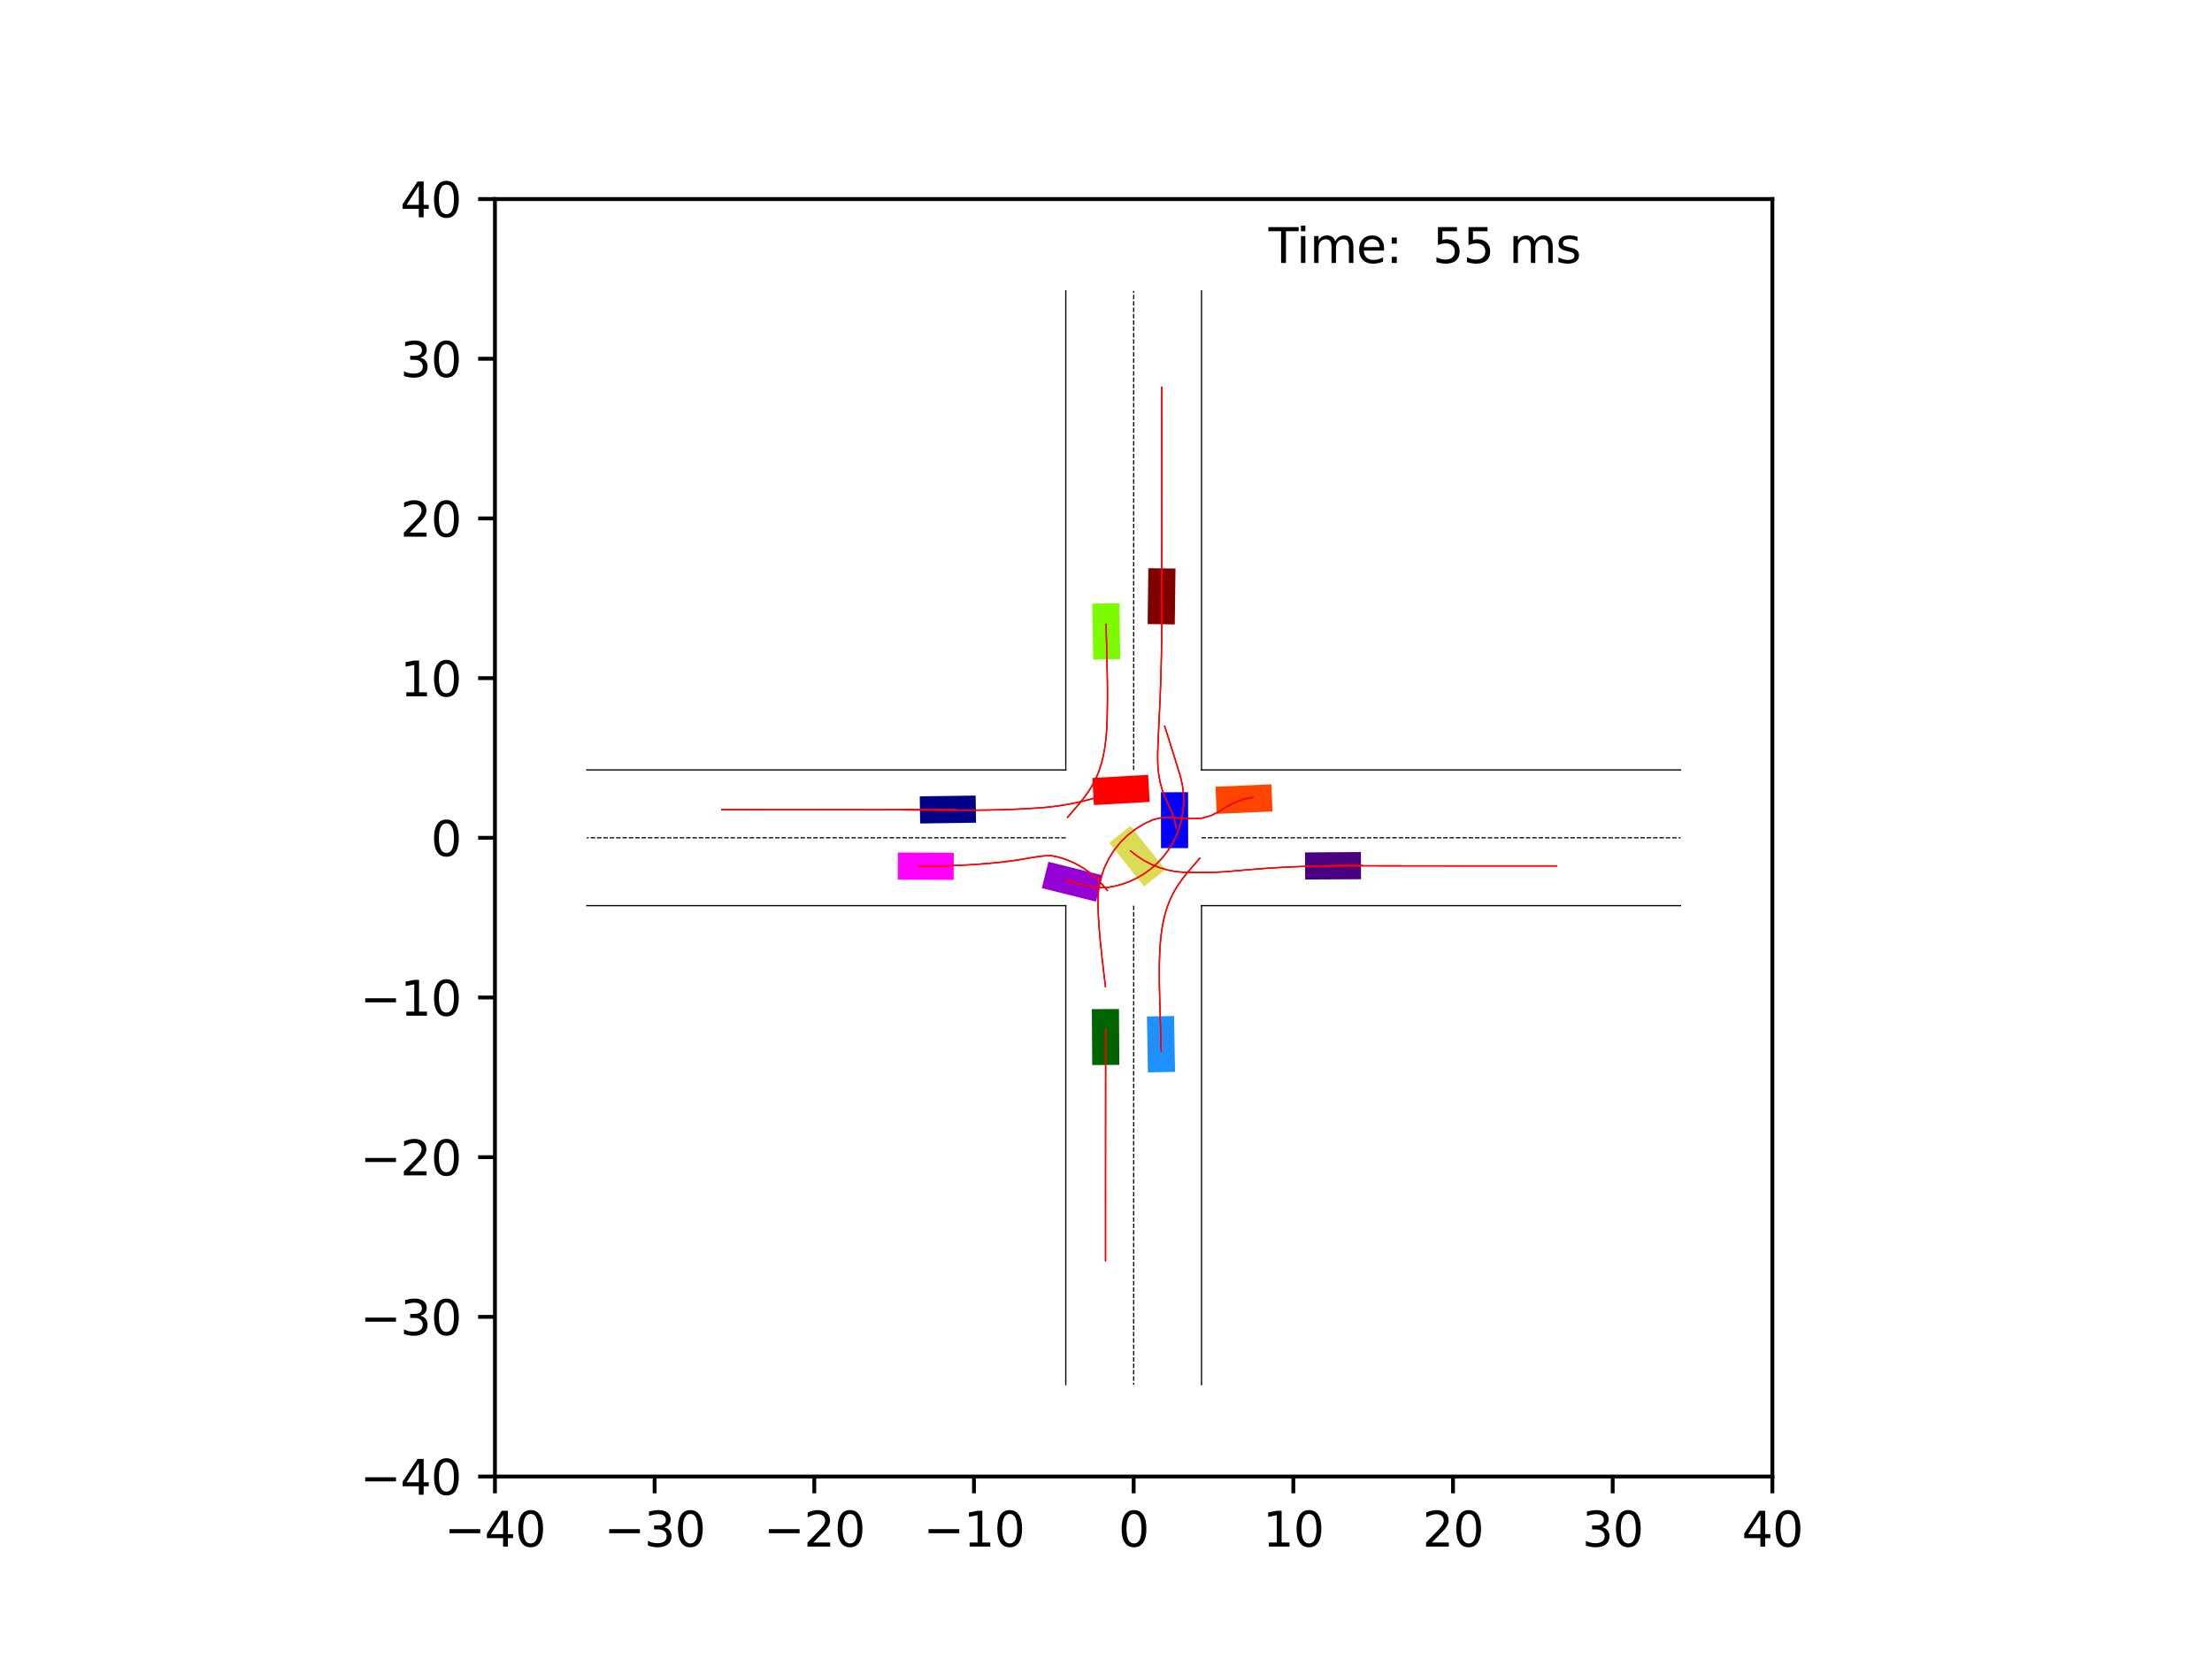 <?xml version="1.0" encoding="utf-8" standalone="no"?>
<!DOCTYPE svg PUBLIC "-//W3C//DTD SVG 1.1//EN"
  "http://www.w3.org/Graphics/SVG/1.1/DTD/svg11.dtd">
<svg xmlns:xlink="http://www.w3.org/1999/xlink" width="460.8pt" height="345.6pt" viewBox="0 0 460.8 345.6" xmlns="http://www.w3.org/2000/svg" version="1.1">
 <defs>
  <style type="text/css">*{stroke-linejoin: round; stroke-linecap: butt}</style>
 </defs>
 <g id="figure_1">
  <g id="patch_1">
   <path d="M 0 345.6 
L 460.8 345.6 
L 460.8 0 
L 0 0 
z
" style="fill: #ffffff"/>
  </g>
  <g id="axes_1">
   <g id="patch_2">
    <path d="M 103.104 307.584 
L 369.216 307.584 
L 369.216 41.472 
L 103.104 41.472 
z
" style="fill: #ffffff"/>
   </g>
   <g id="patch_3">
    <path d="M 203.244 165.732 
L 191.602 165.893 
L 191.681 171.547 
L 203.322 171.386 
z
" clip-path="url(#p424eff6be5)" style="fill: #00008b"/>
   </g>
   <g id="patch_4">
    <path d="M 244.727 130.077 
L 244.876 118.436 
L 239.221 118.364 
L 239.073 130.005 
z
" clip-path="url(#p424eff6be5)" style="fill: #800000"/>
   </g>
   <g id="patch_5">
    <path d="M 227.451 210.226 
L 227.524 221.868 
L 233.179 221.832 
L 233.105 210.19 
z
" clip-path="url(#p424eff6be5)" style="fill: #006400"/>
   </g>
   <g id="patch_6">
    <path d="M 271.89 183.228 
L 283.532 183.158 
L 283.498 177.503 
L 271.856 177.573 
z
" clip-path="url(#p424eff6be5)" style="fill: #4b0082"/>
   </g>
   <g id="patch_7">
    <path d="M 247.513 176.673 
L 247.5 165.031 
L 241.845 165.037 
L 241.858 176.68 
z
" clip-path="url(#p424eff6be5)" style="fill: #0000ff"/>
   </g>
   <g id="patch_8">
    <path d="M 239.186 161.412 
L 227.561 162.057 
L 227.875 167.704 
L 239.499 167.058 
z
" clip-path="url(#p424eff6be5)" style="fill: #ff0000"/>
   </g>
   <g id="patch_9">
    <path d="M 231.073 175.57 
L 238.338 184.669 
L 242.757 181.14 
L 235.493 172.042 
z
" clip-path="url(#p424eff6be5)" style="fill: #dbdc56"/>
   </g>
   <g id="patch_10">
    <path d="M 217.032 185.015 
L 228.328 187.832 
L 229.696 182.345 
L 218.4 179.528 
z
" clip-path="url(#p424eff6be5)" style="fill: #9400d3"/>
   </g>
   <g id="patch_11">
    <path d="M 244.784 223.293 
L 244.582 211.653 
L 238.928 211.751 
L 239.13 223.392 
z
" clip-path="url(#p424eff6be5)" style="fill: #1e90ff"/>
   </g>
   <g id="patch_12">
    <path d="M 264.85 163.394 
L 253.218 163.894 
L 253.461 169.544 
L 265.093 169.044 
z
" clip-path="url(#p424eff6be5)" style="fill: #ff4500"/>
   </g>
   <g id="patch_13">
    <path d="M 227.536 125.75 
L 227.725 137.391 
L 233.379 137.299 
L 233.19 125.658 
z
" clip-path="url(#p424eff6be5)" style="fill: #7cfc00"/>
   </g>
   <g id="patch_14">
    <path d="M 187.025 183.248 
L 198.667 183.299 
L 198.692 177.645 
L 187.05 177.593 
z
" clip-path="url(#p424eff6be5)" style="fill: #ff00ff"/>
   </g>
   <g id="matplotlib.axis_1">
    <g id="xtick_1">
     <g id="line2d_1">
      <defs>
       <path id="mf46355a136" d="M 0 0 
L 0 3.5 
" style="stroke: #000000; stroke-width: 0.8"/>
      </defs>
      <g>
       <use xlink:href="#mf46355a136" x="103.104" y="307.584" style="stroke: #000000; stroke-width: 0.8"/>
      </g>
     </g>
     <g id="text_1">
      <!-- −40 -->
      <g transform="translate(92.552 322.182) scale(0.1 -0.1)">
       <defs>
        <path id="DejaVuSans-2212" d="M 678 2272 
L 4684 2272 
L 4684 1741 
L 678 1741 
L 678 2272 
z
" transform="scale(0.016)"/>
        <path id="DejaVuSans-34" d="M 2419 4116 
L 825 1625 
L 2419 1625 
L 2419 4116 
z
M 2253 4666 
L 3047 4666 
L 3047 1625 
L 3713 1625 
L 3713 1100 
L 3047 1100 
L 3047 0 
L 2419 0 
L 2419 1100 
L 313 1100 
L 313 1709 
L 2253 4666 
z
" transform="scale(0.016)"/>
        <path id="DejaVuSans-30" d="M 2034 4250 
Q 1547 4250 1301 3770 
Q 1056 3291 1056 2328 
Q 1056 1369 1301 889 
Q 1547 409 2034 409 
Q 2525 409 2770 889 
Q 3016 1369 3016 2328 
Q 3016 3291 2770 3770 
Q 2525 4250 2034 4250 
z
M 2034 4750 
Q 2819 4750 3233 4129 
Q 3647 3509 3647 2328 
Q 3647 1150 3233 529 
Q 2819 -91 2034 -91 
Q 1250 -91 836 529 
Q 422 1150 422 2328 
Q 422 3509 836 4129 
Q 1250 4750 2034 4750 
z
" transform="scale(0.016)"/>
       </defs>
       <use xlink:href="#DejaVuSans-2212"/>
       <use xlink:href="#DejaVuSans-34" x="83.789"/>
       <use xlink:href="#DejaVuSans-30" x="147.412"/>
      </g>
     </g>
    </g>
    <g id="xtick_2">
     <g id="line2d_2">
      <g>
       <use xlink:href="#mf46355a136" x="136.368" y="307.584" style="stroke: #000000; stroke-width: 0.8"/>
      </g>
     </g>
     <g id="text_2">
      <!-- −30 -->
      <g transform="translate(125.816 322.182) scale(0.1 -0.1)">
       <defs>
        <path id="DejaVuSans-33" d="M 2597 2516 
Q 3050 2419 3304 2112 
Q 3559 1806 3559 1356 
Q 3559 666 3084 287 
Q 2609 -91 1734 -91 
Q 1441 -91 1130 -33 
Q 819 25 488 141 
L 488 750 
Q 750 597 1062 519 
Q 1375 441 1716 441 
Q 2309 441 2620 675 
Q 2931 909 2931 1356 
Q 2931 1769 2642 2001 
Q 2353 2234 1838 2234 
L 1294 2234 
L 1294 2753 
L 1863 2753 
Q 2328 2753 2575 2939 
Q 2822 3125 2822 3475 
Q 2822 3834 2567 4026 
Q 2313 4219 1838 4219 
Q 1578 4219 1281 4162 
Q 984 4106 628 3988 
L 628 4550 
Q 988 4650 1302 4700 
Q 1616 4750 1894 4750 
Q 2613 4750 3031 4423 
Q 3450 4097 3450 3541 
Q 3450 3153 3228 2886 
Q 3006 2619 2597 2516 
z
" transform="scale(0.016)"/>
       </defs>
       <use xlink:href="#DejaVuSans-2212"/>
       <use xlink:href="#DejaVuSans-33" x="83.789"/>
       <use xlink:href="#DejaVuSans-30" x="147.412"/>
      </g>
     </g>
    </g>
    <g id="xtick_3">
     <g id="line2d_3">
      <g>
       <use xlink:href="#mf46355a136" x="169.632" y="307.584" style="stroke: #000000; stroke-width: 0.8"/>
      </g>
     </g>
     <g id="text_3">
      <!-- −20 -->
      <g transform="translate(159.08 322.182) scale(0.1 -0.1)">
       <defs>
        <path id="DejaVuSans-32" d="M 1228 531 
L 3431 531 
L 3431 0 
L 469 0 
L 469 531 
Q 828 903 1448 1529 
Q 2069 2156 2228 2338 
Q 2531 2678 2651 2914 
Q 2772 3150 2772 3378 
Q 2772 3750 2511 3984 
Q 2250 4219 1831 4219 
Q 1534 4219 1204 4116 
Q 875 4013 500 3803 
L 500 4441 
Q 881 4594 1212 4672 
Q 1544 4750 1819 4750 
Q 2544 4750 2975 4387 
Q 3406 4025 3406 3419 
Q 3406 3131 3298 2873 
Q 3191 2616 2906 2266 
Q 2828 2175 2409 1742 
Q 1991 1309 1228 531 
z
" transform="scale(0.016)"/>
       </defs>
       <use xlink:href="#DejaVuSans-2212"/>
       <use xlink:href="#DejaVuSans-32" x="83.789"/>
       <use xlink:href="#DejaVuSans-30" x="147.412"/>
      </g>
     </g>
    </g>
    <g id="xtick_4">
     <g id="line2d_4">
      <g>
       <use xlink:href="#mf46355a136" x="202.896" y="307.584" style="stroke: #000000; stroke-width: 0.8"/>
      </g>
     </g>
     <g id="text_4">
      <!-- −10 -->
      <g transform="translate(192.344 322.182) scale(0.1 -0.1)">
       <defs>
        <path id="DejaVuSans-31" d="M 794 531 
L 1825 531 
L 1825 4091 
L 703 3866 
L 703 4441 
L 1819 4666 
L 2450 4666 
L 2450 531 
L 3481 531 
L 3481 0 
L 794 0 
L 794 531 
z
" transform="scale(0.016)"/>
       </defs>
       <use xlink:href="#DejaVuSans-2212"/>
       <use xlink:href="#DejaVuSans-31" x="83.789"/>
       <use xlink:href="#DejaVuSans-30" x="147.412"/>
      </g>
     </g>
    </g>
    <g id="xtick_5">
     <g id="line2d_5">
      <g>
       <use xlink:href="#mf46355a136" x="236.16" y="307.584" style="stroke: #000000; stroke-width: 0.8"/>
      </g>
     </g>
     <g id="text_5">
      <!-- 0 -->
      <g transform="translate(232.979 322.182) scale(0.1 -0.1)">
       <use xlink:href="#DejaVuSans-30"/>
      </g>
     </g>
    </g>
    <g id="xtick_6">
     <g id="line2d_6">
      <g>
       <use xlink:href="#mf46355a136" x="269.424" y="307.584" style="stroke: #000000; stroke-width: 0.8"/>
      </g>
     </g>
     <g id="text_6">
      <!-- 10 -->
      <g transform="translate(263.062 322.182) scale(0.1 -0.1)">
       <use xlink:href="#DejaVuSans-31"/>
       <use xlink:href="#DejaVuSans-30" x="63.623"/>
      </g>
     </g>
    </g>
    <g id="xtick_7">
     <g id="line2d_7">
      <g>
       <use xlink:href="#mf46355a136" x="302.688" y="307.584" style="stroke: #000000; stroke-width: 0.8"/>
      </g>
     </g>
     <g id="text_7">
      <!-- 20 -->
      <g transform="translate(296.325 322.182) scale(0.1 -0.1)">
       <use xlink:href="#DejaVuSans-32"/>
       <use xlink:href="#DejaVuSans-30" x="63.623"/>
      </g>
     </g>
    </g>
    <g id="xtick_8">
     <g id="line2d_8">
      <g>
       <use xlink:href="#mf46355a136" x="335.952" y="307.584" style="stroke: #000000; stroke-width: 0.8"/>
      </g>
     </g>
     <g id="text_8">
      <!-- 30 -->
      <g transform="translate(329.589 322.182) scale(0.1 -0.1)">
       <use xlink:href="#DejaVuSans-33"/>
       <use xlink:href="#DejaVuSans-30" x="63.623"/>
      </g>
     </g>
    </g>
    <g id="xtick_9">
     <g id="line2d_9">
      <g>
       <use xlink:href="#mf46355a136" x="369.216" y="307.584" style="stroke: #000000; stroke-width: 0.8"/>
      </g>
     </g>
     <g id="text_9">
      <!-- 40 -->
      <g transform="translate(362.853 322.182) scale(0.1 -0.1)">
       <use xlink:href="#DejaVuSans-34"/>
       <use xlink:href="#DejaVuSans-30" x="63.623"/>
      </g>
     </g>
    </g>
   </g>
   <g id="matplotlib.axis_2">
    <g id="ytick_1">
     <g id="line2d_10">
      <defs>
       <path id="m3c21d4a63e" d="M 0 0 
L -3.5 0 
" style="stroke: #000000; stroke-width: 0.8"/>
      </defs>
      <g>
       <use xlink:href="#m3c21d4a63e" x="103.104" y="307.584" style="stroke: #000000; stroke-width: 0.8"/>
      </g>
     </g>
     <g id="text_10">
      <!-- −40 -->
      <g transform="translate(74.999 311.383) scale(0.1 -0.1)">
       <use xlink:href="#DejaVuSans-2212"/>
       <use xlink:href="#DejaVuSans-34" x="83.789"/>
       <use xlink:href="#DejaVuSans-30" x="147.412"/>
      </g>
     </g>
    </g>
    <g id="ytick_2">
     <g id="line2d_11">
      <g>
       <use xlink:href="#m3c21d4a63e" x="103.104" y="274.32" style="stroke: #000000; stroke-width: 0.8"/>
      </g>
     </g>
     <g id="text_11">
      <!-- −30 -->
      <g transform="translate(74.999 278.119) scale(0.1 -0.1)">
       <use xlink:href="#DejaVuSans-2212"/>
       <use xlink:href="#DejaVuSans-33" x="83.789"/>
       <use xlink:href="#DejaVuSans-30" x="147.412"/>
      </g>
     </g>
    </g>
    <g id="ytick_3">
     <g id="line2d_12">
      <g>
       <use xlink:href="#m3c21d4a63e" x="103.104" y="241.056" style="stroke: #000000; stroke-width: 0.8"/>
      </g>
     </g>
     <g id="text_12">
      <!-- −20 -->
      <g transform="translate(74.999 244.855) scale(0.1 -0.1)">
       <use xlink:href="#DejaVuSans-2212"/>
       <use xlink:href="#DejaVuSans-32" x="83.789"/>
       <use xlink:href="#DejaVuSans-30" x="147.412"/>
      </g>
     </g>
    </g>
    <g id="ytick_4">
     <g id="line2d_13">
      <g>
       <use xlink:href="#m3c21d4a63e" x="103.104" y="207.792" style="stroke: #000000; stroke-width: 0.8"/>
      </g>
     </g>
     <g id="text_13">
      <!-- −10 -->
      <g transform="translate(74.999 211.591) scale(0.1 -0.1)">
       <use xlink:href="#DejaVuSans-2212"/>
       <use xlink:href="#DejaVuSans-31" x="83.789"/>
       <use xlink:href="#DejaVuSans-30" x="147.412"/>
      </g>
     </g>
    </g>
    <g id="ytick_5">
     <g id="line2d_14">
      <g>
       <use xlink:href="#m3c21d4a63e" x="103.104" y="174.528" style="stroke: #000000; stroke-width: 0.8"/>
      </g>
     </g>
     <g id="text_14">
      <!-- 0 -->
      <g transform="translate(89.742 178.327) scale(0.1 -0.1)">
       <use xlink:href="#DejaVuSans-30"/>
      </g>
     </g>
    </g>
    <g id="ytick_6">
     <g id="line2d_15">
      <g>
       <use xlink:href="#m3c21d4a63e" x="103.104" y="141.264" style="stroke: #000000; stroke-width: 0.8"/>
      </g>
     </g>
     <g id="text_15">
      <!-- 10 -->
      <g transform="translate(83.379 145.063) scale(0.1 -0.1)">
       <use xlink:href="#DejaVuSans-31"/>
       <use xlink:href="#DejaVuSans-30" x="63.623"/>
      </g>
     </g>
    </g>
    <g id="ytick_7">
     <g id="line2d_16">
      <g>
       <use xlink:href="#m3c21d4a63e" x="103.104" y="108" style="stroke: #000000; stroke-width: 0.8"/>
      </g>
     </g>
     <g id="text_16">
      <!-- 20 -->
      <g transform="translate(83.379 111.799) scale(0.1 -0.1)">
       <use xlink:href="#DejaVuSans-32"/>
       <use xlink:href="#DejaVuSans-30" x="63.623"/>
      </g>
     </g>
    </g>
    <g id="ytick_8">
     <g id="line2d_17">
      <g>
       <use xlink:href="#m3c21d4a63e" x="103.104" y="74.736" style="stroke: #000000; stroke-width: 0.8"/>
      </g>
     </g>
     <g id="text_17">
      <!-- 30 -->
      <g transform="translate(83.379 78.535) scale(0.1 -0.1)">
       <use xlink:href="#DejaVuSans-33"/>
       <use xlink:href="#DejaVuSans-30" x="63.623"/>
      </g>
     </g>
    </g>
    <g id="ytick_9">
     <g id="line2d_18">
      <g>
       <use xlink:href="#m3c21d4a63e" x="103.104" y="41.472" style="stroke: #000000; stroke-width: 0.8"/>
      </g>
     </g>
     <g id="text_18">
      <!-- 40 -->
      <g transform="translate(83.379 45.271) scale(0.1 -0.1)">
       <use xlink:href="#DejaVuSans-34"/>
       <use xlink:href="#DejaVuSans-30" x="63.623"/>
      </g>
     </g>
    </g>
   </g>
   <g id="line2d_19">
    <path d="M 250.297 288.457 
L 250.297 188.665 
" clip-path="url(#p424eff6be5)" style="fill: none; stroke: #000000; stroke-width: 0.25; stroke-linecap: square"/>
   </g>
   <g id="line2d_20">
    <path d="M 250.297 188.665 
L 350.089 188.665 
" clip-path="url(#p424eff6be5)" style="fill: none; stroke: #000000; stroke-width: 0.25; stroke-linecap: square"/>
   </g>
   <g id="line2d_21">
    <path d="M 350.089 160.391 
L 250.297 160.391 
" clip-path="url(#p424eff6be5)" style="fill: none; stroke: #000000; stroke-width: 0.25; stroke-linecap: square"/>
   </g>
   <g id="line2d_22">
    <path d="M 250.297 160.391 
L 250.297 60.599 
" clip-path="url(#p424eff6be5)" style="fill: none; stroke: #000000; stroke-width: 0.25; stroke-linecap: square"/>
   </g>
   <g id="line2d_23">
    <path d="M 222.023 60.599 
L 222.023 160.391 
" clip-path="url(#p424eff6be5)" style="fill: none; stroke: #000000; stroke-width: 0.25; stroke-linecap: square"/>
   </g>
   <g id="line2d_24">
    <path d="M 222.023 160.391 
L 122.231 160.391 
" clip-path="url(#p424eff6be5)" style="fill: none; stroke: #000000; stroke-width: 0.25; stroke-linecap: square"/>
   </g>
   <g id="line2d_25">
    <path d="M 122.231 188.665 
L 222.023 188.665 
" clip-path="url(#p424eff6be5)" style="fill: none; stroke: #000000; stroke-width: 0.25; stroke-linecap: square"/>
   </g>
   <g id="line2d_26">
    <path d="M 222.023 188.665 
L 222.023 288.457 
" clip-path="url(#p424eff6be5)" style="fill: none; stroke: #000000; stroke-width: 0.25; stroke-linecap: square"/>
   </g>
   <g id="line2d_27">
    <path d="M 250.297 174.528 
L 350.089 174.528 
" clip-path="url(#p424eff6be5)" style="fill: none; stroke-dasharray: 0.925,0.4; stroke-dashoffset: 0; stroke: #000000; stroke-width: 0.25"/>
   </g>
   <g id="line2d_28">
    <path d="M 236.16 160.391 
L 236.16 60.599 
" clip-path="url(#p424eff6be5)" style="fill: none; stroke-dasharray: 0.925,0.4; stroke-dashoffset: 0; stroke: #000000; stroke-width: 0.25"/>
   </g>
   <g id="line2d_29">
    <path d="M 222.023 174.528 
L 122.231 174.528 
" clip-path="url(#p424eff6be5)" style="fill: none; stroke-dasharray: 0.925,0.4; stroke-dashoffset: 0; stroke: #000000; stroke-width: 0.25"/>
   </g>
   <g id="line2d_30">
    <path d="M 236.16 188.665 
L 236.16 288.457 
" clip-path="url(#p424eff6be5)" style="fill: none; stroke-dasharray: 0.925,0.4; stroke-dashoffset: 0; stroke: #000000; stroke-width: 0.25"/>
   </g>
   <g id="line2d_31">
    <path d="M 199.094 168.627 
L 197.462 168.641 
L 195.832 168.654 
L 194.202 168.664 
L 192.573 168.671 
L 190.945 168.677 
L 189.317 168.681 
L 187.69 168.684 
L 186.064 168.686 
L 184.438 168.686 
L 182.813 168.687 
L 181.188 168.686 
L 179.564 168.686 
L 177.94 168.685 
L 176.316 168.684 
L 174.692 168.683 
L 173.069 168.681 
L 171.446 168.68 
L 169.823 168.679 
L 168.2 168.678 
L 166.577 168.677 
L 164.954 168.676 
L 163.331 168.676 
L 161.709 168.675 
L 160.086 168.674 
L 158.463 168.674 
L 156.841 168.673 
L 155.218 168.673 
L 153.596 168.672 
L 151.973 168.672 
L 150.351 168.672 
" clip-path="url(#p424eff6be5)" style="fill: none; stroke: #ff0000; stroke-opacity: 0.2; stroke-width: 0.25; stroke-linecap: square"/>
   </g>
   <g id="line2d_32">
    <path d="M 199.094 168.627 
L 197.462 168.641 
L 195.832 168.653 
L 194.202 168.663 
L 192.573 168.671 
L 190.945 168.676 
L 189.317 168.681 
L 187.69 168.684 
L 186.064 168.685 
L 184.439 168.686 
L 182.813 168.687 
L 181.189 168.686 
L 179.564 168.686 
L 177.94 168.685 
L 176.316 168.684 
L 174.693 168.683 
L 173.069 168.682 
L 171.446 168.68 
L 169.823 168.679 
L 168.2 168.678 
L 166.578 168.677 
L 164.955 168.676 
L 163.332 168.676 
L 161.71 168.675 
L 160.087 168.674 
L 158.465 168.674 
L 156.842 168.673 
L 155.22 168.673 
L 153.597 168.672 
L 151.975 168.672 
L 150.352 168.671 
" clip-path="url(#p424eff6be5)" style="fill: none; stroke: #ff0000; stroke-opacity: 0.4; stroke-width: 0.25; stroke-linecap: square"/>
   </g>
   <g id="line2d_33">
    <path d="M 199.094 168.627 
L 197.462 168.64 
L 195.832 168.652 
L 194.202 168.662 
L 192.573 168.67 
L 190.945 168.676 
L 189.317 168.68 
L 187.69 168.683 
L 186.064 168.685 
L 184.439 168.686 
L 182.813 168.686 
L 181.189 168.686 
L 179.564 168.686 
L 177.94 168.685 
L 176.316 168.684 
L 174.692 168.683 
L 173.069 168.682 
L 171.446 168.68 
L 169.823 168.679 
L 168.2 168.678 
L 166.577 168.677 
L 164.954 168.676 
L 163.332 168.676 
L 161.709 168.675 
L 160.086 168.674 
L 158.464 168.674 
L 156.841 168.673 
L 155.219 168.673 
L 153.596 168.672 
L 151.974 168.672 
L 150.352 168.672 
" clip-path="url(#p424eff6be5)" style="fill: none; stroke: #ff0000; stroke-opacity: 0.6; stroke-width: 0.25; stroke-linecap: square"/>
   </g>
   <g id="line2d_34">
    <path d="M 199.094 168.627 
L 197.462 168.64 
L 195.832 168.652 
L 194.202 168.662 
L 192.573 168.67 
L 190.945 168.676 
L 189.317 168.68 
L 187.69 168.683 
L 186.064 168.685 
L 184.439 168.686 
L 182.813 168.686 
L 181.189 168.686 
L 179.564 168.686 
L 177.94 168.685 
L 176.316 168.684 
L 174.693 168.683 
L 173.069 168.682 
L 171.446 168.68 
L 169.823 168.679 
L 168.2 168.678 
L 166.577 168.677 
L 164.955 168.676 
L 163.332 168.676 
L 161.709 168.675 
L 160.087 168.674 
L 158.464 168.674 
L 156.842 168.673 
L 155.219 168.673 
L 153.597 168.672 
L 151.975 168.672 
L 150.352 168.671 
" clip-path="url(#p424eff6be5)" style="fill: none; stroke: #ff0000; stroke-opacity: 0.8; stroke-width: 0.25; stroke-linecap: square"/>
   </g>
   <g id="line2d_35">
    <path d="M 199.094 168.627 
L 197.462 168.639 
L 195.832 168.652 
L 194.202 168.662 
L 192.573 168.67 
L 190.945 168.676 
L 189.317 168.68 
L 187.69 168.683 
L 186.064 168.685 
L 184.439 168.686 
L 182.813 168.686 
L 181.189 168.686 
L 179.564 168.686 
L 177.94 168.685 
L 176.316 168.684 
L 174.693 168.683 
L 173.069 168.682 
L 171.446 168.68 
L 169.823 168.679 
L 168.2 168.678 
L 166.577 168.677 
L 164.954 168.676 
L 163.332 168.676 
L 161.709 168.675 
L 160.087 168.674 
L 158.464 168.674 
L 156.842 168.673 
L 155.219 168.673 
L 153.597 168.672 
L 151.974 168.672 
L 150.352 168.672 
" clip-path="url(#p424eff6be5)" style="fill: none; stroke: #ff0000; stroke-width: 0.25; stroke-linecap: square"/>
   </g>
   <g id="line2d_36">
    <path d="M 241.963 125.703 
L 241.975 124.22 
L 241.986 122.736 
L 241.996 121.249 
L 242.004 119.76 
L 242.01 118.269 
L 242.015 116.777 
L 242.018 115.283 
L 242.021 113.787 
L 242.023 112.289 
L 242.024 110.791 
L 242.025 109.291 
L 242.026 107.79 
L 242.026 106.287 
L 242.025 104.784 
L 242.025 103.28 
L 242.024 101.775 
L 242.024 100.269 
L 242.023 98.763 
L 242.022 97.256 
L 242.022 95.749 
L 242.021 94.241 
L 242.02 92.733 
L 242.019 91.224 
L 242.019 89.715 
L 242.018 88.206 
L 242.018 86.697 
L 242.017 85.187 
L 242.017 83.678 
L 242.016 82.168 
L 242.016 80.658 
" clip-path="url(#p424eff6be5)" style="fill: none; stroke: #ff0000; stroke-opacity: 0.2; stroke-width: 0.25; stroke-linecap: square"/>
   </g>
   <g id="line2d_37">
    <path d="M 241.963 125.703 
L 241.975 124.22 
L 241.986 122.736 
L 241.995 121.249 
L 242.003 119.76 
L 242.009 118.269 
L 242.014 116.777 
L 242.018 115.283 
L 242.021 113.787 
L 242.023 112.29 
L 242.025 110.791 
L 242.025 109.291 
L 242.026 107.79 
L 242.026 106.288 
L 242.026 104.785 
L 242.025 103.281 
L 242.025 101.776 
L 242.024 100.271 
L 242.023 98.764 
L 242.022 97.258 
L 242.022 95.751 
L 242.021 94.243 
L 242.02 92.735 
L 242.019 91.227 
L 242.019 89.718 
L 242.018 88.209 
L 242.018 86.7 
L 242.017 85.191 
L 242.016 83.682 
L 242.016 82.173 
L 242.015 80.663 
" clip-path="url(#p424eff6be5)" style="fill: none; stroke: #ff0000; stroke-opacity: 0.4; stroke-width: 0.25; stroke-linecap: square"/>
   </g>
   <g id="line2d_38">
    <path d="M 241.963 125.703 
L 241.974 124.22 
L 241.986 122.736 
L 241.995 121.249 
L 242.003 119.76 
L 242.009 118.269 
L 242.014 116.777 
L 242.018 115.283 
L 242.021 113.787 
L 242.023 112.289 
L 242.024 110.791 
L 242.025 109.291 
L 242.026 107.79 
L 242.026 106.288 
L 242.025 104.784 
L 242.025 103.28 
L 242.024 101.775 
L 242.024 100.27 
L 242.023 98.764 
L 242.022 97.257 
L 242.022 95.749 
L 242.021 94.242 
L 242.02 92.734 
L 242.019 91.225 
L 242.019 89.716 
L 242.018 88.207 
L 242.018 86.698 
L 242.017 85.189 
L 242.017 83.679 
L 242.016 82.17 
L 242.016 80.66 
" clip-path="url(#p424eff6be5)" style="fill: none; stroke: #ff0000; stroke-opacity: 0.6; stroke-width: 0.25; stroke-linecap: square"/>
   </g>
   <g id="line2d_39">
    <path d="M 241.963 125.703 
L 241.974 124.22 
L 241.986 122.736 
L 241.995 121.249 
L 242.003 119.76 
L 242.009 118.269 
L 242.014 116.777 
L 242.018 115.283 
L 242.021 113.787 
L 242.023 112.29 
L 242.024 110.791 
L 242.025 109.291 
L 242.026 107.79 
L 242.026 106.288 
L 242.025 104.785 
L 242.025 103.281 
L 242.024 101.776 
L 242.024 100.27 
L 242.023 98.764 
L 242.022 97.257 
L 242.022 95.75 
L 242.021 94.242 
L 242.02 92.734 
L 242.019 91.226 
L 242.019 89.717 
L 242.018 88.208 
L 242.018 86.699 
L 242.017 85.19 
L 242.017 83.681 
L 242.016 82.171 
L 242.016 80.662 
" clip-path="url(#p424eff6be5)" style="fill: none; stroke: #ff0000; stroke-opacity: 0.8; stroke-width: 0.25; stroke-linecap: square"/>
   </g>
   <g id="line2d_40">
    <path d="M 241.963 125.703 
L 241.974 124.22 
L 241.985 122.736 
L 241.995 121.249 
L 242.003 119.76 
L 242.009 118.269 
L 242.014 116.777 
L 242.018 115.283 
L 242.021 113.787 
L 242.023 112.289 
L 242.024 110.791 
L 242.025 109.291 
L 242.026 107.79 
L 242.026 106.288 
L 242.025 104.784 
L 242.025 103.28 
L 242.024 101.776 
L 242.024 100.27 
L 242.023 98.764 
L 242.022 97.257 
L 242.022 95.75 
L 242.021 94.242 
L 242.02 92.734 
L 242.019 91.225 
L 242.019 89.717 
L 242.018 88.208 
L 242.018 86.699 
L 242.017 85.189 
L 242.017 83.68 
L 242.016 82.171 
L 242.016 80.661 
" clip-path="url(#p424eff6be5)" style="fill: none; stroke: #ff0000; stroke-width: 0.25; stroke-linecap: square"/>
   </g>
   <g id="line2d_41">
    <path d="M 230.314 214.425 
L 230.316 216.029 
L 230.319 217.633 
L 230.32 219.237 
L 230.321 220.842 
L 230.321 222.447 
L 230.32 224.051 
L 230.319 225.656 
L 230.318 227.262 
L 230.317 228.867 
L 230.316 230.473 
L 230.314 232.079 
L 230.313 233.685 
L 230.312 235.291 
L 230.31 236.897 
L 230.309 238.503 
L 230.308 240.11 
L 230.308 241.716 
L 230.307 243.323 
L 230.306 244.93 
L 230.306 246.537 
L 230.305 248.144 
L 230.305 249.751 
L 230.305 251.358 
L 230.304 252.965 
L 230.304 254.572 
L 230.304 256.179 
L 230.304 257.786 
L 230.304 259.393 
L 230.304 261.001 
L 230.304 262.608 
" clip-path="url(#p424eff6be5)" style="fill: none; stroke: #ff0000; stroke-opacity: 0.2; stroke-width: 0.25; stroke-linecap: square"/>
   </g>
   <g id="line2d_42">
    <path d="M 230.314 214.425 
L 230.316 216.029 
L 230.318 217.633 
L 230.32 219.237 
L 230.321 220.842 
L 230.321 222.446 
L 230.32 224.051 
L 230.319 225.656 
L 230.318 227.262 
L 230.317 228.867 
L 230.316 230.473 
L 230.314 232.078 
L 230.313 233.684 
L 230.312 235.29 
L 230.311 236.897 
L 230.31 238.503 
L 230.309 240.109 
L 230.308 241.716 
L 230.307 243.323 
L 230.306 244.929 
L 230.306 246.536 
L 230.305 248.143 
L 230.305 249.75 
L 230.305 251.357 
L 230.304 252.964 
L 230.304 254.571 
L 230.304 256.178 
L 230.304 257.785 
L 230.304 259.392 
L 230.304 260.999 
L 230.304 262.607 
" clip-path="url(#p424eff6be5)" style="fill: none; stroke: #ff0000; stroke-opacity: 0.4; stroke-width: 0.25; stroke-linecap: square"/>
   </g>
   <g id="line2d_43">
    <path d="M 230.314 214.425 
L 230.315 216.029 
L 230.318 217.633 
L 230.32 219.237 
L 230.32 220.842 
L 230.32 222.447 
L 230.32 224.051 
L 230.319 225.656 
L 230.318 227.262 
L 230.317 228.867 
L 230.315 230.473 
L 230.314 232.079 
L 230.313 233.685 
L 230.312 235.291 
L 230.311 236.897 
L 230.309 238.503 
L 230.309 240.11 
L 230.308 241.716 
L 230.307 243.323 
L 230.306 244.93 
L 230.306 246.536 
L 230.305 248.143 
L 230.305 249.75 
L 230.305 251.357 
L 230.304 252.964 
L 230.304 254.572 
L 230.304 256.179 
L 230.304 257.786 
L 230.304 259.393 
L 230.304 261 
L 230.304 262.607 
" clip-path="url(#p424eff6be5)" style="fill: none; stroke: #ff0000; stroke-opacity: 0.6; stroke-width: 0.25; stroke-linecap: square"/>
   </g>
   <g id="line2d_44">
    <path d="M 230.314 214.425 
L 230.315 216.029 
L 230.318 217.633 
L 230.319 219.237 
L 230.32 220.842 
L 230.32 222.447 
L 230.32 224.051 
L 230.319 225.656 
L 230.318 227.262 
L 230.317 228.867 
L 230.315 230.473 
L 230.314 232.079 
L 230.313 233.684 
L 230.312 235.291 
L 230.311 236.897 
L 230.309 238.503 
L 230.309 240.11 
L 230.308 241.716 
L 230.307 243.323 
L 230.306 244.929 
L 230.306 246.536 
L 230.305 248.143 
L 230.305 249.75 
L 230.305 251.357 
L 230.304 252.964 
L 230.304 254.571 
L 230.304 256.178 
L 230.304 257.785 
L 230.304 259.393 
L 230.304 261 
L 230.304 262.607 
" clip-path="url(#p424eff6be5)" style="fill: none; stroke: #ff0000; stroke-opacity: 0.8; stroke-width: 0.25; stroke-linecap: square"/>
   </g>
   <g id="line2d_45">
    <path d="M 230.314 214.425 
L 230.315 216.029 
L 230.318 217.633 
L 230.319 219.237 
L 230.32 220.842 
L 230.32 222.447 
L 230.32 224.051 
L 230.319 225.656 
L 230.318 227.262 
L 230.317 228.867 
L 230.315 230.473 
L 230.314 232.079 
L 230.313 233.684 
L 230.312 235.291 
L 230.311 236.897 
L 230.309 238.503 
L 230.309 240.11 
L 230.308 241.716 
L 230.307 243.323 
L 230.306 244.93 
L 230.306 246.536 
L 230.305 248.143 
L 230.305 249.75 
L 230.305 251.357 
L 230.304 252.964 
L 230.304 254.571 
L 230.304 256.179 
L 230.304 257.786 
L 230.304 259.393 
L 230.304 261 
L 230.304 262.607 
" clip-path="url(#p424eff6be5)" style="fill: none; stroke: #ff0000; stroke-width: 0.25; stroke-linecap: square"/>
   </g>
   <g id="line2d_46">
    <path d="M 276.088 180.366 
L 277.694 180.364 
L 279.299 180.362 
L 280.904 180.362 
L 282.51 180.362 
L 284.115 180.363 
L 285.72 180.364 
L 287.325 180.366 
L 288.93 180.368 
L 290.535 180.37 
L 292.14 180.371 
L 293.745 180.373 
L 295.35 180.375 
L 296.955 180.376 
L 298.56 180.378 
L 300.166 180.379 
L 301.771 180.38 
L 303.376 180.381 
L 304.981 180.381 
L 306.587 180.382 
L 308.192 180.383 
L 309.797 180.383 
L 311.403 180.383 
L 313.008 180.384 
L 314.613 180.384 
L 316.219 180.384 
L 317.824 180.384 
L 319.43 180.384 
L 321.035 180.384 
L 322.641 180.384 
L 324.246 180.384 
" clip-path="url(#p424eff6be5)" style="fill: none; stroke: #ff0000; stroke-opacity: 0.2; stroke-width: 0.25; stroke-linecap: square"/>
   </g>
   <g id="line2d_47">
    <path d="M 276.088 180.366 
L 277.694 180.365 
L 279.299 180.363 
L 280.904 180.363 
L 282.51 180.363 
L 284.115 180.364 
L 285.72 180.365 
L 287.325 180.366 
L 288.93 180.368 
L 290.535 180.37 
L 292.14 180.371 
L 293.745 180.373 
L 295.35 180.375 
L 296.955 180.376 
L 298.56 180.377 
L 300.165 180.379 
L 301.77 180.38 
L 303.375 180.38 
L 304.981 180.381 
L 306.586 180.382 
L 308.191 180.382 
L 309.796 180.383 
L 311.402 180.383 
L 313.007 180.384 
L 314.612 180.384 
L 316.218 180.384 
L 317.823 180.384 
L 319.429 180.384 
L 321.034 180.384 
L 322.639 180.384 
L 324.245 180.384 
" clip-path="url(#p424eff6be5)" style="fill: none; stroke: #ff0000; stroke-opacity: 0.4; stroke-width: 0.25; stroke-linecap: square"/>
   </g>
   <g id="line2d_48">
    <path d="M 276.088 180.366 
L 277.694 180.365 
L 279.299 180.364 
L 280.904 180.363 
L 282.51 180.363 
L 284.115 180.364 
L 285.72 180.365 
L 287.325 180.367 
L 288.93 180.368 
L 290.535 180.37 
L 292.14 180.372 
L 293.745 180.373 
L 295.35 180.375 
L 296.955 180.376 
L 298.56 180.377 
L 300.165 180.379 
L 301.771 180.38 
L 303.376 180.381 
L 304.981 180.381 
L 306.586 180.382 
L 308.192 180.383 
L 309.797 180.383 
L 311.402 180.383 
L 313.008 180.384 
L 314.613 180.384 
L 316.218 180.384 
L 317.824 180.384 
L 319.429 180.384 
L 321.035 180.384 
L 322.64 180.384 
L 324.246 180.384 
" clip-path="url(#p424eff6be5)" style="fill: none; stroke: #ff0000; stroke-opacity: 0.6; stroke-width: 0.25; stroke-linecap: square"/>
   </g>
   <g id="line2d_49">
    <path d="M 276.088 180.366 
L 277.694 180.365 
L 279.299 180.364 
L 280.904 180.363 
L 282.51 180.363 
L 284.115 180.364 
L 285.72 180.365 
L 287.325 180.367 
L 288.93 180.368 
L 290.535 180.37 
L 292.14 180.372 
L 293.745 180.373 
L 295.35 180.375 
L 296.955 180.376 
L 298.56 180.377 
L 300.165 180.379 
L 301.77 180.38 
L 303.376 180.381 
L 304.981 180.381 
L 306.586 180.382 
L 308.191 180.382 
L 309.797 180.383 
L 311.402 180.383 
L 313.007 180.384 
L 314.613 180.384 
L 316.218 180.384 
L 317.823 180.384 
L 319.429 180.384 
L 321.034 180.384 
L 322.64 180.384 
L 324.245 180.384 
" clip-path="url(#p424eff6be5)" style="fill: none; stroke: #ff0000; stroke-opacity: 0.8; stroke-width: 0.25; stroke-linecap: square"/>
   </g>
   <g id="line2d_50">
    <path d="M 276.088 180.366 
L 277.694 180.366 
L 279.299 180.364 
L 280.904 180.363 
L 282.51 180.363 
L 284.115 180.364 
L 285.72 180.365 
L 287.325 180.367 
L 288.93 180.368 
L 290.535 180.37 
L 292.14 180.372 
L 293.745 180.373 
L 295.35 180.375 
L 296.955 180.376 
L 298.56 180.377 
L 300.165 180.379 
L 301.77 180.38 
L 303.376 180.381 
L 304.981 180.381 
L 306.586 180.382 
L 308.191 180.382 
L 309.797 180.383 
L 311.402 180.383 
L 313.007 180.384 
L 314.613 180.384 
L 316.218 180.384 
L 317.824 180.384 
L 319.429 180.384 
L 321.035 180.384 
L 322.64 180.384 
L 324.246 180.384 
" clip-path="url(#p424eff6be5)" style="fill: none; stroke: #ff0000; stroke-width: 0.25; stroke-linecap: square"/>
   </g>
   <g id="line2d_51">
    <path d="M 245.019 172.54 
L 244.67 170.857 
L 244.12 169.234 
L 243.421 167.677 
L 242.688 166.147 
L 242.101 164.569 
L 241.664 162.957 
L 241.365 161.33 
L 241.194 159.701 
L 241.138 158.08 
L 241.152 156.473 
L 241.205 154.881 
L 241.283 153.302 
L 241.349 151.734 
L 241.423 150.175 
L 241.498 148.626 
L 241.571 147.085 
L 241.64 145.55 
L 241.704 144.022 
L 241.761 142.499 
L 241.812 140.98 
L 241.856 139.465 
L 241.895 137.953 
L 241.928 136.443 
L 241.956 134.936 
L 241.98 133.431 
L 242 131.927 
L 242.019 130.425 
L 242.036 128.923 
L 242.052 127.421 
L 242.068 125.92 
" clip-path="url(#p424eff6be5)" style="fill: none; stroke: #ff0000; stroke-opacity: 0.2; stroke-width: 0.25; stroke-linecap: square"/>
   </g>
   <g id="line2d_52">
    <path d="M 245.019 172.54 
L 244.675 170.856 
L 244.128 169.232 
L 243.431 167.674 
L 242.699 166.144 
L 242.114 164.565 
L 241.679 162.953 
L 241.381 161.326 
L 241.212 159.697 
L 241.159 158.076 
L 241.174 156.47 
L 241.229 154.878 
L 241.309 153.299 
L 241.375 151.73 
L 241.448 150.172 
L 241.523 148.623 
L 241.596 147.082 
L 241.664 145.548 
L 241.727 144.02 
L 241.784 142.497 
L 241.833 140.978 
L 241.876 139.463 
L 241.913 137.951 
L 241.945 136.442 
L 241.972 134.935 
L 241.994 133.43 
L 242.013 131.927 
L 242.03 130.424 
L 242.046 128.922 
L 242.06 127.421 
L 242.074 125.92 
" clip-path="url(#p424eff6be5)" style="fill: none; stroke: #ff0000; stroke-opacity: 0.4; stroke-width: 0.25; stroke-linecap: square"/>
   </g>
   <g id="line2d_53">
    <path d="M 245.019 172.54 
L 244.676 170.856 
L 244.129 169.232 
L 243.432 167.674 
L 242.699 166.144 
L 242.113 164.565 
L 241.678 162.953 
L 241.381 161.327 
L 241.212 159.698 
L 241.16 158.077 
L 241.176 156.47 
L 241.232 154.878 
L 241.312 153.299 
L 241.378 151.731 
L 241.45 150.173 
L 241.524 148.624 
L 241.596 147.083 
L 241.663 145.548 
L 241.725 144.02 
L 241.781 142.497 
L 241.829 140.978 
L 241.872 139.463 
L 241.908 137.951 
L 241.939 136.442 
L 241.964 134.935 
L 241.986 133.43 
L 242.005 131.927 
L 242.021 130.424 
L 242.036 128.923 
L 242.05 127.422 
L 242.064 125.921 
" clip-path="url(#p424eff6be5)" style="fill: none; stroke: #ff0000; stroke-opacity: 0.6; stroke-width: 0.25; stroke-linecap: square"/>
   </g>
   <g id="line2d_54">
    <path d="M 245.019 172.54 
L 244.678 170.855 
L 244.13 169.231 
L 243.434 167.674 
L 242.701 166.144 
L 242.115 164.565 
L 241.68 162.953 
L 241.383 161.326 
L 241.215 159.698 
L 241.164 158.077 
L 241.182 156.47 
L 241.238 154.878 
L 241.319 153.3 
L 241.385 151.731 
L 241.457 150.174 
L 241.53 148.625 
L 241.601 147.083 
L 241.668 145.549 
L 241.73 144.021 
L 241.785 142.498 
L 241.833 140.979 
L 241.875 139.464 
L 241.911 137.952 
L 241.942 136.443 
L 241.968 134.937 
L 241.99 133.432 
L 242.009 131.928 
L 242.025 130.426 
L 242.04 128.924 
L 242.054 127.423 
L 242.068 125.922 
" clip-path="url(#p424eff6be5)" style="fill: none; stroke: #ff0000; stroke-opacity: 0.8; stroke-width: 0.25; stroke-linecap: square"/>
   </g>
   <g id="line2d_55">
    <path d="M 245.019 172.54 
L 244.679 170.855 
L 244.131 169.231 
L 243.435 167.673 
L 242.702 166.144 
L 242.116 164.565 
L 241.681 162.953 
L 241.385 161.326 
L 241.217 159.697 
L 241.166 158.076 
L 241.184 156.47 
L 241.241 154.878 
L 241.323 153.299 
L 241.388 151.731 
L 241.459 150.173 
L 241.532 148.624 
L 241.602 147.082 
L 241.669 145.548 
L 241.73 144.02 
L 241.784 142.496 
L 241.832 140.978 
L 241.874 139.463 
L 241.91 137.951 
L 241.94 136.442 
L 241.966 134.935 
L 241.987 133.43 
L 242.006 131.927 
L 242.022 130.424 
L 242.037 128.923 
L 242.051 127.421 
L 242.065 125.92 
" clip-path="url(#p424eff6be5)" style="fill: none; stroke: #ff0000; stroke-width: 0.25; stroke-linecap: square"/>
   </g>
   <g id="line2d_56">
    <path d="M 235.109 164.085 
L 233.53 164.558 
L 231.957 165.024 
L 230.404 165.531 
L 228.856 166.031 
L 227.304 166.492 
L 225.745 166.907 
L 224.181 167.274 
L 222.611 167.591 
L 221.038 167.86 
L 219.461 168.079 
L 217.883 168.254 
L 216.305 168.389 
L 214.727 168.49 
L 213.152 168.582 
L 211.578 168.653 
L 210.006 168.711 
L 208.436 168.753 
L 206.867 168.785 
L 205.299 168.807 
L 203.732 168.819 
L 202.167 168.824 
L 200.602 168.823 
L 199.038 168.819 
L 197.474 168.811 
L 195.911 168.8 
L 194.349 168.788 
L 192.787 168.775 
L 191.224 168.762 
L 189.662 168.749 
L 188.1 168.735 
" clip-path="url(#p424eff6be5)" style="fill: none; stroke: #ff0000; stroke-opacity: 0.2; stroke-width: 0.25; stroke-linecap: square"/>
   </g>
   <g id="line2d_57">
    <path d="M 235.109 164.085 
L 233.53 164.556 
L 231.954 165.013 
L 230.398 165.511 
L 228.848 166.004 
L 227.293 166.456 
L 225.732 166.864 
L 224.167 167.224 
L 222.596 167.535 
L 221.021 167.796 
L 219.444 168.009 
L 217.866 168.178 
L 216.287 168.308 
L 214.71 168.404 
L 213.135 168.495 
L 211.562 168.565 
L 209.99 168.626 
L 208.42 168.673 
L 206.852 168.71 
L 205.285 168.737 
L 203.719 168.754 
L 202.153 168.764 
L 200.589 168.769 
L 199.026 168.768 
L 197.463 168.764 
L 195.9 168.757 
L 194.338 168.748 
L 192.776 168.738 
L 191.215 168.728 
L 189.653 168.717 
L 188.092 168.706 
" clip-path="url(#p424eff6be5)" style="fill: none; stroke: #ff0000; stroke-opacity: 0.4; stroke-width: 0.25; stroke-linecap: square"/>
   </g>
   <g id="line2d_58">
    <path d="M 235.109 164.085 
L 233.53 164.556 
L 231.954 165.013 
L 230.398 165.513 
L 228.848 166.006 
L 227.294 166.461 
L 225.734 166.871 
L 224.169 167.233 
L 222.599 167.547 
L 221.024 167.812 
L 219.448 168.028 
L 217.869 168.2 
L 216.291 168.333 
L 214.714 168.433 
L 213.139 168.526 
L 211.566 168.598 
L 209.994 168.659 
L 208.424 168.705 
L 206.855 168.741 
L 205.288 168.765 
L 203.721 168.781 
L 202.156 168.788 
L 200.591 168.789 
L 199.028 168.786 
L 197.465 168.779 
L 195.902 168.769 
L 194.34 168.758 
L 192.778 168.746 
L 191.216 168.732 
L 189.654 168.719 
L 188.092 168.706 
" clip-path="url(#p424eff6be5)" style="fill: none; stroke: #ff0000; stroke-opacity: 0.6; stroke-width: 0.25; stroke-linecap: square"/>
   </g>
   <g id="line2d_59">
    <path d="M 235.109 164.085 
L 233.53 164.557 
L 231.953 165.012 
L 230.397 165.508 
L 228.846 165.999 
L 227.291 166.45 
L 225.731 166.857 
L 224.165 167.216 
L 222.594 167.525 
L 221.019 167.786 
L 219.442 167.998 
L 217.864 168.166 
L 216.286 168.295 
L 214.708 168.391 
L 213.134 168.483 
L 211.561 168.554 
L 209.99 168.618 
L 208.42 168.667 
L 206.852 168.707 
L 205.285 168.735 
L 203.719 168.755 
L 202.154 168.766 
L 200.59 168.772 
L 199.026 168.773 
L 197.464 168.77 
L 195.901 168.764 
L 194.34 168.756 
L 192.778 168.747 
L 191.217 168.737 
L 189.655 168.727 
L 188.094 168.717 
" clip-path="url(#p424eff6be5)" style="fill: none; stroke: #ff0000; stroke-opacity: 0.8; stroke-width: 0.25; stroke-linecap: square"/>
   </g>
   <g id="line2d_60">
    <path d="M 235.109 164.085 
L 233.53 164.558 
L 231.954 165.014 
L 230.398 165.512 
L 228.848 166.004 
L 227.293 166.457 
L 225.733 166.865 
L 224.167 167.226 
L 222.597 167.537 
L 221.022 167.8 
L 219.445 168.014 
L 217.867 168.184 
L 216.289 168.315 
L 214.712 168.412 
L 213.137 168.505 
L 211.564 168.579 
L 209.992 168.642 
L 208.422 168.69 
L 206.854 168.728 
L 205.287 168.755 
L 203.721 168.773 
L 202.156 168.783 
L 200.591 168.786 
L 199.028 168.784 
L 197.465 168.779 
L 195.902 168.771 
L 194.34 168.761 
L 192.779 168.749 
L 191.217 168.737 
L 189.655 168.725 
L 188.094 168.713 
" clip-path="url(#p424eff6be5)" style="fill: none; stroke: #ff0000; stroke-width: 0.25; stroke-linecap: square"/>
   </g>
   <g id="line2d_61">
    <path d="M 235.537 177.27 
L 236.913 178.358 
L 238.386 179.308 
L 239.941 180.11 
L 241.561 180.756 
L 243.231 181.242 
L 244.931 181.566 
L 246.644 181.726 
L 248.354 181.753 
L 250.052 181.765 
L 251.738 181.757 
L 253.411 181.711 
L 255.069 181.613 
L 256.712 181.477 
L 258.345 181.334 
L 259.968 181.194 
L 261.583 181.061 
L 263.192 180.938 
L 264.794 180.827 
L 266.392 180.73 
L 267.985 180.647 
L 269.574 180.576 
L 271.16 180.517 
L 272.743 180.468 
L 274.323 180.428 
L 275.902 180.395 
L 277.479 180.367 
L 279.054 180.344 
L 280.63 180.323 
L 282.204 180.303 
L 283.779 180.286 
" clip-path="url(#p424eff6be5)" style="fill: none; stroke: #ff0000; stroke-opacity: 0.2; stroke-width: 0.25; stroke-linecap: square"/>
   </g>
   <g id="line2d_62">
    <path d="M 235.537 177.27 
L 236.913 178.358 
L 238.386 179.308 
L 239.941 180.109 
L 241.562 180.755 
L 243.231 181.241 
L 244.931 181.565 
L 246.645 181.726 
L 248.355 181.751 
L 250.053 181.761 
L 251.739 181.753 
L 253.412 181.706 
L 255.07 181.609 
L 256.714 181.473 
L 258.346 181.33 
L 259.969 181.19 
L 261.585 181.056 
L 263.193 180.933 
L 264.795 180.823 
L 266.393 180.726 
L 267.985 180.643 
L 269.574 180.573 
L 271.159 180.514 
L 272.742 180.466 
L 274.322 180.427 
L 275.9 180.395 
L 277.476 180.368 
L 279.051 180.346 
L 280.625 180.327 
L 282.199 180.309 
L 283.772 180.293 
" clip-path="url(#p424eff6be5)" style="fill: none; stroke: #ff0000; stroke-opacity: 0.4; stroke-width: 0.25; stroke-linecap: square"/>
   </g>
   <g id="line2d_63">
    <path d="M 235.537 177.27 
L 236.914 178.357 
L 238.387 179.307 
L 239.942 180.108 
L 241.563 180.753 
L 243.232 181.239 
L 244.933 181.563 
L 246.646 181.723 
L 248.357 181.747 
L 250.055 181.757 
L 251.741 181.748 
L 253.414 181.702 
L 255.072 181.605 
L 256.716 181.469 
L 258.348 181.326 
L 259.972 181.186 
L 261.587 181.053 
L 263.196 180.93 
L 264.798 180.82 
L 266.395 180.723 
L 267.988 180.64 
L 269.577 180.57 
L 271.162 180.512 
L 272.745 180.464 
L 274.325 180.425 
L 275.902 180.393 
L 277.479 180.367 
L 279.054 180.346 
L 280.628 180.327 
L 282.201 180.31 
L 283.775 180.293 
" clip-path="url(#p424eff6be5)" style="fill: none; stroke: #ff0000; stroke-opacity: 0.6; stroke-width: 0.25; stroke-linecap: square"/>
   </g>
   <g id="line2d_64">
    <path d="M 235.537 177.27 
L 236.915 178.356 
L 238.389 179.304 
L 239.944 180.106 
L 241.564 180.753 
L 243.233 181.241 
L 244.933 181.566 
L 246.646 181.726 
L 248.357 181.75 
L 250.055 181.76 
L 251.741 181.752 
L 253.414 181.705 
L 255.072 181.608 
L 256.716 181.473 
L 258.349 181.33 
L 259.972 181.19 
L 261.587 181.057 
L 263.196 180.934 
L 264.798 180.824 
L 266.395 180.728 
L 267.988 180.645 
L 269.577 180.575 
L 271.162 180.516 
L 272.745 180.468 
L 274.324 180.43 
L 275.902 180.398 
L 277.478 180.372 
L 279.053 180.35 
L 280.627 180.332 
L 282.201 180.314 
L 283.774 180.298 
" clip-path="url(#p424eff6be5)" style="fill: none; stroke: #ff0000; stroke-opacity: 0.8; stroke-width: 0.25; stroke-linecap: square"/>
   </g>
   <g id="line2d_65">
    <path d="M 235.537 177.27 
L 236.915 178.355 
L 238.389 179.303 
L 239.945 180.104 
L 241.565 180.752 
L 243.233 181.24 
L 244.933 181.565 
L 246.647 181.725 
L 248.358 181.749 
L 250.056 181.758 
L 251.742 181.75 
L 253.415 181.703 
L 255.073 181.606 
L 256.717 181.471 
L 258.35 181.328 
L 259.973 181.188 
L 261.588 181.055 
L 263.197 180.932 
L 264.799 180.822 
L 266.397 180.725 
L 267.989 180.642 
L 269.578 180.571 
L 271.164 180.513 
L 272.746 180.465 
L 274.326 180.426 
L 275.903 180.394 
L 277.479 180.368 
L 279.054 180.346 
L 280.628 180.327 
L 282.202 180.31 
L 283.775 180.294 
" clip-path="url(#p424eff6be5)" style="fill: none; stroke: #ff0000; stroke-width: 0.25; stroke-linecap: square"/>
   </g>
   <g id="line2d_66">
    <path d="M 221.989 183.293 
L 223.364 183.679 
L 224.767 184.053 
L 226.201 184.397 
L 227.671 184.688 
L 229.182 184.886 
L 230.731 184.856 
L 232.281 184.575 
L 233.827 184.155 
L 235.354 183.591 
L 236.849 182.883 
L 238.294 182.029 
L 239.673 181.033 
L 240.97 179.897 
L 242.165 178.63 
L 243.244 177.241 
L 244.193 175.742 
L 244.997 174.149 
L 245.645 172.475 
L 246.128 170.737 
L 246.438 168.954 
L 246.57 167.143 
L 246.521 165.324 
L 246.29 163.514 
L 245.879 161.735 
L 245.345 159.986 
L 244.807 158.237 
L 244.265 156.488 
L 243.721 154.739 
L 243.176 152.991 
L 242.616 151.246 
" clip-path="url(#p424eff6be5)" style="fill: none; stroke: #ff0000; stroke-opacity: 0.2; stroke-width: 0.25; stroke-linecap: square"/>
   </g>
   <g id="line2d_67">
    <path d="M 221.989 183.293 
L 223.364 183.68 
L 224.766 184.054 
L 226.2 184.4 
L 227.671 184.692 
L 229.181 184.892 
L 230.73 184.865 
L 232.281 184.588 
L 233.828 184.171 
L 235.356 183.61 
L 236.853 182.905 
L 238.3 182.055 
L 239.682 181.061 
L 240.981 179.929 
L 242.18 178.664 
L 243.263 177.277 
L 244.214 175.78 
L 245.02 174.188 
L 245.67 172.514 
L 246.155 170.777 
L 246.466 168.994 
L 246.599 167.183 
L 246.55 165.363 
L 246.319 163.553 
L 245.907 161.774 
L 245.37 160.025 
L 244.83 158.277 
L 244.286 156.528 
L 243.739 154.78 
L 243.191 153.032 
L 242.63 151.287 
" clip-path="url(#p424eff6be5)" style="fill: none; stroke: #ff0000; stroke-opacity: 0.4; stroke-width: 0.25; stroke-linecap: square"/>
   </g>
   <g id="line2d_68">
    <path d="M 221.989 183.293 
L 223.364 183.68 
L 224.767 184.054 
L 226.2 184.399 
L 227.671 184.692 
L 229.181 184.893 
L 230.73 184.867 
L 232.281 184.587 
L 233.827 184.168 
L 235.355 183.606 
L 236.849 182.897 
L 238.295 182.044 
L 239.674 181.047 
L 240.971 179.912 
L 242.169 178.646 
L 243.251 177.259 
L 244.202 175.761 
L 245.007 174.168 
L 245.655 172.494 
L 246.138 170.756 
L 246.449 168.972 
L 246.581 167.161 
L 246.532 165.341 
L 246.302 163.532 
L 245.891 161.752 
L 245.354 160.004 
L 244.812 158.255 
L 244.267 156.507 
L 243.718 154.76 
L 243.168 153.012 
L 242.608 151.267 
" clip-path="url(#p424eff6be5)" style="fill: none; stroke: #ff0000; stroke-opacity: 0.6; stroke-width: 0.25; stroke-linecap: square"/>
   </g>
   <g id="line2d_69">
    <path d="M 221.989 183.293 
L 223.364 183.681 
L 224.766 184.055 
L 226.2 184.401 
L 227.67 184.695 
L 229.18 184.898 
L 230.73 184.875 
L 232.281 184.598 
L 233.828 184.181 
L 235.357 183.62 
L 236.853 182.914 
L 238.3 182.063 
L 239.681 181.068 
L 240.98 179.935 
L 242.179 178.67 
L 243.263 177.283 
L 244.215 175.787 
L 245.022 174.194 
L 245.673 172.52 
L 246.157 170.783 
L 246.469 168.999 
L 246.603 167.187 
L 246.556 165.367 
L 246.328 163.557 
L 245.919 161.776 
L 245.382 160.028 
L 244.84 158.279 
L 244.294 156.531 
L 243.745 154.783 
L 243.194 153.035 
L 242.635 151.289 
" clip-path="url(#p424eff6be5)" style="fill: none; stroke: #ff0000; stroke-opacity: 0.8; stroke-width: 0.25; stroke-linecap: square"/>
   </g>
   <g id="line2d_70">
    <path d="M 221.989 183.293 
L 223.364 183.68 
L 224.767 184.054 
L 226.201 184.399 
L 227.671 184.692 
L 229.181 184.895 
L 230.731 184.872 
L 232.282 184.593 
L 233.828 184.174 
L 235.356 183.612 
L 236.852 182.904 
L 238.298 182.051 
L 239.678 181.055 
L 240.976 179.921 
L 242.174 178.654 
L 243.255 177.265 
L 244.206 175.768 
L 245.012 174.174 
L 245.661 172.5 
L 246.146 170.762 
L 246.457 168.978 
L 246.591 167.167 
L 246.543 165.346 
L 246.314 163.536 
L 245.904 161.755 
L 245.364 160.008 
L 244.821 158.259 
L 244.272 156.512 
L 243.72 154.764 
L 243.167 153.017 
L 242.608 151.271 
" clip-path="url(#p424eff6be5)" style="fill: none; stroke: #ff0000; stroke-width: 0.25; stroke-linecap: square"/>
   </g>
   <g id="line2d_71">
    <path d="M 241.899 219.005 
L 241.857 217.522 
L 241.817 216.044 
L 241.776 214.571 
L 241.734 213.103 
L 241.692 211.64 
L 241.65 210.182 
L 241.611 208.729 
L 241.576 207.281 
L 241.548 205.839 
L 241.527 204.401 
L 241.519 202.969 
L 241.526 201.541 
L 241.552 200.119 
L 241.602 198.703 
L 241.681 197.293 
L 241.797 195.89 
L 241.954 194.496 
L 242.162 193.113 
L 242.429 191.744 
L 242.763 190.394 
L 243.173 189.07 
L 243.663 187.776 
L 244.237 186.52 
L 244.894 185.309 
L 245.625 184.143 
L 246.419 183.021 
L 247.258 181.935 
L 248.126 180.874 
L 249.006 179.823 
L 249.89 178.776 
" clip-path="url(#p424eff6be5)" style="fill: none; stroke: #ff0000; stroke-opacity: 0.2; stroke-width: 0.25; stroke-linecap: square"/>
   </g>
   <g id="line2d_72">
    <path d="M 241.899 219.005 
L 241.856 217.522 
L 241.816 216.044 
L 241.775 214.57 
L 241.732 213.102 
L 241.689 211.639 
L 241.646 210.18 
L 241.606 208.727 
L 241.57 207.279 
L 241.54 205.835 
L 241.518 204.397 
L 241.508 202.963 
L 241.512 201.534 
L 241.536 200.111 
L 241.584 198.693 
L 241.66 197.281 
L 241.772 195.876 
L 241.927 194.48 
L 242.131 193.094 
L 242.393 191.722 
L 242.724 190.369 
L 243.132 189.041 
L 243.621 187.744 
L 244.196 186.486 
L 244.857 185.273 
L 245.597 184.109 
L 246.402 182.991 
L 247.255 181.912 
L 248.139 180.858 
L 249.036 179.818 
L 249.932 178.776 
" clip-path="url(#p424eff6be5)" style="fill: none; stroke: #ff0000; stroke-opacity: 0.4; stroke-width: 0.25; stroke-linecap: square"/>
   </g>
   <g id="line2d_73">
    <path d="M 241.899 219.005 
L 241.856 217.522 
L 241.816 216.044 
L 241.774 214.57 
L 241.732 213.102 
L 241.688 211.638 
L 241.646 210.18 
L 241.606 208.726 
L 241.569 207.278 
L 241.539 205.834 
L 241.517 204.396 
L 241.506 202.962 
L 241.51 201.533 
L 241.534 200.109 
L 241.581 198.691 
L 241.657 197.278 
L 241.768 195.873 
L 241.921 194.476 
L 242.125 193.09 
L 242.387 191.717 
L 242.716 190.363 
L 243.124 189.035 
L 243.613 187.737 
L 244.189 186.478 
L 244.852 185.266 
L 245.594 184.103 
L 246.403 182.987 
L 247.26 181.91 
L 248.149 180.86 
L 249.051 179.822 
L 249.951 178.783 
" clip-path="url(#p424eff6be5)" style="fill: none; stroke: #ff0000; stroke-opacity: 0.6; stroke-width: 0.25; stroke-linecap: square"/>
   </g>
   <g id="line2d_74">
    <path d="M 241.899 219.005 
L 241.856 217.522 
L 241.816 216.044 
L 241.775 214.57 
L 241.732 213.102 
L 241.689 211.638 
L 241.646 210.18 
L 241.606 208.726 
L 241.57 207.278 
L 241.539 205.834 
L 241.517 204.395 
L 241.506 202.962 
L 241.511 201.533 
L 241.534 200.109 
L 241.58 198.69 
L 241.656 197.278 
L 241.766 195.872 
L 241.919 194.475 
L 242.122 193.089 
L 242.383 191.716 
L 242.711 190.362 
L 243.118 189.033 
L 243.606 187.734 
L 244.182 186.475 
L 244.844 185.262 
L 245.586 184.099 
L 246.396 182.984 
L 247.254 181.908 
L 248.144 180.858 
L 249.047 179.821 
L 249.948 178.782 
" clip-path="url(#p424eff6be5)" style="fill: none; stroke: #ff0000; stroke-opacity: 0.8; stroke-width: 0.25; stroke-linecap: square"/>
   </g>
   <g id="line2d_75">
    <path d="M 241.899 219.005 
L 241.856 217.522 
L 241.817 216.044 
L 241.775 214.57 
L 241.732 213.102 
L 241.689 211.638 
L 241.647 210.18 
L 241.607 208.726 
L 241.571 207.278 
L 241.54 205.834 
L 241.519 204.395 
L 241.508 202.962 
L 241.512 201.533 
L 241.535 200.109 
L 241.582 198.69 
L 241.657 197.278 
L 241.768 195.872 
L 241.921 194.475 
L 242.123 193.089 
L 242.384 191.716 
L 242.712 190.362 
L 243.119 189.032 
L 243.607 187.734 
L 244.182 186.475 
L 244.845 185.262 
L 245.587 184.099 
L 246.397 182.984 
L 247.256 181.908 
L 248.147 180.859 
L 249.05 179.822 
L 249.951 178.784 
" clip-path="url(#p424eff6be5)" style="fill: none; stroke: #ff0000; stroke-width: 0.25; stroke-linecap: square"/>
   </g>
   <g id="line2d_76">
    <path d="M 261.005 166.097 
L 259.153 166.457 
L 257.361 167.099 
L 255.642 167.959 
L 254.006 169.004 
L 252.263 169.905 
L 250.358 170.451 
L 248.358 170.547 
L 246.338 170.471 
L 244.308 170.289 
L 242.254 170.257 
L 240.243 170.734 
L 238.355 171.604 
L 236.571 172.691 
L 234.918 173.979 
L 233.421 175.453 
L 232.101 177.09 
L 230.977 178.869 
L 230.065 180.765 
L 229.376 182.753 
L 228.922 184.805 
L 228.708 186.893 
L 228.735 188.988 
L 228.824 191.077 
L 228.953 193.161 
L 229.129 195.238 
L 229.335 197.309 
L 229.558 199.377 
L 229.793 201.442 
L 230.039 203.506 
L 230.302 205.567 
" clip-path="url(#p424eff6be5)" style="fill: none; stroke: #ff0000; stroke-opacity: 0.2; stroke-width: 0.25; stroke-linecap: square"/>
   </g>
   <g id="line2d_77">
    <path d="M 261.005 166.097 
L 259.153 166.458 
L 257.361 167.1 
L 255.642 167.959 
L 254.005 169.003 
L 252.262 169.903 
L 250.356 170.447 
L 248.356 170.542 
L 246.336 170.465 
L 244.306 170.282 
L 242.252 170.25 
L 240.24 170.726 
L 238.352 171.595 
L 236.567 172.68 
L 234.913 173.967 
L 233.414 175.439 
L 232.092 177.074 
L 230.966 178.852 
L 230.052 180.747 
L 229.363 182.735 
L 228.91 184.787 
L 228.697 186.875 
L 228.726 188.97 
L 228.815 191.059 
L 228.945 193.142 
L 229.121 195.219 
L 229.326 197.29 
L 229.55 199.358 
L 229.784 201.423 
L 230.03 203.486 
L 230.292 205.547 
" clip-path="url(#p424eff6be5)" style="fill: none; stroke: #ff0000; stroke-opacity: 0.4; stroke-width: 0.25; stroke-linecap: square"/>
   </g>
   <g id="line2d_78">
    <path d="M 261.005 166.097 
L 259.154 166.46 
L 257.362 167.102 
L 255.644 167.963 
L 254.008 169.009 
L 252.265 169.91 
L 250.359 170.455 
L 248.359 170.551 
L 246.34 170.476 
L 244.31 170.296 
L 242.256 170.266 
L 240.245 170.744 
L 238.359 171.618 
L 236.575 172.704 
L 234.922 173.991 
L 233.423 175.462 
L 232.101 177.097 
L 230.977 178.876 
L 230.066 180.772 
L 229.38 182.76 
L 228.929 184.812 
L 228.718 186.9 
L 228.748 188.994 
L 228.838 191.083 
L 228.968 193.166 
L 229.144 195.242 
L 229.35 197.312 
L 229.573 199.379 
L 229.808 201.443 
L 230.053 203.506 
L 230.313 205.566 
" clip-path="url(#p424eff6be5)" style="fill: none; stroke: #ff0000; stroke-opacity: 0.6; stroke-width: 0.25; stroke-linecap: square"/>
   </g>
   <g id="line2d_79">
    <path d="M 261.005 166.097 
L 259.155 166.467 
L 257.363 167.109 
L 255.645 167.971 
L 254.009 169.016 
L 252.264 169.913 
L 250.356 170.453 
L 248.356 170.545 
L 246.336 170.469 
L 244.306 170.287 
L 242.253 170.257 
L 240.241 170.733 
L 238.353 171.603 
L 236.569 172.688 
L 234.916 173.976 
L 233.418 175.448 
L 232.098 177.084 
L 230.973 178.862 
L 230.06 180.758 
L 229.372 182.745 
L 228.918 184.796 
L 228.704 186.882 
L 228.731 188.976 
L 228.823 191.064 
L 228.951 193.146 
L 229.126 195.221 
L 229.33 197.29 
L 229.554 199.356 
L 229.788 201.418 
L 230.032 203.479 
L 230.285 205.538 
" clip-path="url(#p424eff6be5)" style="fill: none; stroke: #ff0000; stroke-opacity: 0.8; stroke-width: 0.25; stroke-linecap: square"/>
   </g>
   <g id="line2d_80">
    <path d="M 261.005 166.097 
L 259.155 166.469 
L 257.364 167.112 
L 255.646 167.975 
L 254.011 169.021 
L 252.266 169.918 
L 250.359 170.458 
L 248.359 170.551 
L 246.339 170.477 
L 244.309 170.297 
L 242.255 170.27 
L 240.244 170.747 
L 238.357 171.619 
L 236.574 172.706 
L 234.923 173.995 
L 233.427 175.468 
L 232.108 177.105 
L 230.984 178.884 
L 230.073 180.78 
L 229.386 182.767 
L 228.933 184.818 
L 228.72 186.904 
L 228.747 188.998 
L 228.84 191.085 
L 228.968 193.167 
L 229.142 195.241 
L 229.346 197.31 
L 229.569 199.375 
L 229.804 201.437 
L 230.047 203.498 
L 230.299 205.557 
" clip-path="url(#p424eff6be5)" style="fill: none; stroke: #ff0000; stroke-width: 0.25; stroke-linecap: square"/>
   </g>
   <g id="line2d_81">
    <path d="M 230.42 130.044 
L 230.456 131.525 
L 230.49 133.001 
L 230.524 134.472 
L 230.559 135.939 
L 230.592 137.4 
L 230.622 138.857 
L 230.649 140.308 
L 230.671 141.755 
L 230.685 143.196 
L 230.689 144.633 
L 230.68 146.064 
L 230.655 147.49 
L 230.637 148.911 
L 230.596 150.327 
L 230.527 151.736 
L 230.422 153.139 
L 230.276 154.533 
L 230.079 155.917 
L 229.823 157.286 
L 229.499 158.638 
L 229.098 159.964 
L 228.617 161.26 
L 228.051 162.519 
L 227.402 163.733 
L 226.677 164.902 
L 225.89 166.026 
L 225.056 167.116 
L 224.193 168.18 
L 223.318 169.234 
L 222.439 170.284 
" clip-path="url(#p424eff6be5)" style="fill: none; stroke: #ff0000; stroke-opacity: 0.2; stroke-width: 0.25; stroke-linecap: square"/>
   </g>
   <g id="line2d_82">
    <path d="M 230.42 130.044 
L 230.457 131.525 
L 230.491 133.001 
L 230.527 134.473 
L 230.562 135.939 
L 230.596 137.401 
L 230.628 138.859 
L 230.656 140.311 
L 230.679 141.758 
L 230.694 143.201 
L 230.7 144.639 
L 230.693 146.071 
L 230.669 147.499 
L 230.653 148.921 
L 230.615 150.339 
L 230.548 151.751 
L 230.446 153.156 
L 230.302 154.552 
L 230.108 155.939 
L 229.855 157.311 
L 229.534 158.666 
L 229.134 159.996 
L 228.652 161.295 
L 228.084 162.555 
L 227.429 163.77 
L 226.694 164.937 
L 225.894 166.057 
L 225.046 167.139 
L 224.166 168.195 
L 223.274 169.238 
L 222.381 170.282 
" clip-path="url(#p424eff6be5)" style="fill: none; stroke: #ff0000; stroke-opacity: 0.4; stroke-width: 0.25; stroke-linecap: square"/>
   </g>
   <g id="line2d_83">
    <path d="M 230.42 130.044 
L 230.457 131.525 
L 230.491 133.001 
L 230.527 134.472 
L 230.562 135.939 
L 230.596 137.401 
L 230.628 138.858 
L 230.657 140.311 
L 230.68 141.758 
L 230.696 143.2 
L 230.703 144.638 
L 230.696 146.071 
L 230.674 147.498 
L 230.659 148.921 
L 230.62 150.339 
L 230.554 151.75 
L 230.453 153.156 
L 230.31 154.553 
L 230.118 155.94 
L 229.867 157.313 
L 229.547 158.668 
L 229.15 159.999 
L 228.67 161.299 
L 228.102 162.561 
L 227.447 163.776 
L 226.711 164.943 
L 225.908 166.061 
L 225.056 167.141 
L 224.172 168.194 
L 223.275 169.235 
L 222.38 170.277 
" clip-path="url(#p424eff6be5)" style="fill: none; stroke: #ff0000; stroke-opacity: 0.6; stroke-width: 0.25; stroke-linecap: square"/>
   </g>
   <g id="line2d_84">
    <path d="M 230.42 130.044 
L 230.457 131.525 
L 230.492 133.001 
L 230.527 134.472 
L 230.563 135.939 
L 230.597 137.401 
L 230.63 138.858 
L 230.659 140.311 
L 230.683 141.758 
L 230.699 143.201 
L 230.706 144.638 
L 230.701 146.071 
L 230.679 147.499 
L 230.664 148.921 
L 230.626 150.339 
L 230.56 151.751 
L 230.459 153.156 
L 230.316 154.553 
L 230.124 155.94 
L 229.874 157.314 
L 229.555 158.669 
L 229.158 160.001 
L 228.678 161.301 
L 228.111 162.563 
L 227.456 163.779 
L 226.719 164.944 
L 225.916 166.063 
L 225.062 167.142 
L 224.177 168.194 
L 223.279 169.234 
L 222.383 170.276 
" clip-path="url(#p424eff6be5)" style="fill: none; stroke: #ff0000; stroke-opacity: 0.8; stroke-width: 0.25; stroke-linecap: square"/>
   </g>
   <g id="line2d_85">
    <path d="M 230.42 130.044 
L 230.457 131.525 
L 230.492 133.001 
L 230.528 134.472 
L 230.563 135.939 
L 230.598 137.401 
L 230.631 138.858 
L 230.66 140.311 
L 230.684 141.758 
L 230.701 143.201 
L 230.708 144.638 
L 230.703 146.071 
L 230.682 147.499 
L 230.666 148.922 
L 230.627 150.339 
L 230.561 151.751 
L 230.46 153.157 
L 230.317 154.554 
L 230.125 155.941 
L 229.874 157.314 
L 229.555 158.67 
L 229.158 160.001 
L 228.679 161.302 
L 228.111 162.564 
L 227.456 163.779 
L 226.719 164.945 
L 225.914 166.063 
L 225.06 167.142 
L 224.175 168.194 
L 223.276 169.234 
L 222.38 170.275 
" clip-path="url(#p424eff6be5)" style="fill: none; stroke: #ff0000; stroke-width: 0.25; stroke-linecap: square"/>
   </g>
   <g id="line2d_86">
    <path d="M 191.424 180.467 
L 192.859 180.45 
L 194.285 180.432 
L 195.703 180.405 
L 197.113 180.37 
L 198.516 180.324 
L 199.912 180.268 
L 201.301 180.2 
L 202.685 180.12 
L 204.063 180.027 
L 205.435 179.92 
L 206.803 179.799 
L 208.167 179.665 
L 209.528 179.517 
L 210.882 179.327 
L 212.235 179.126 
L 213.582 178.888 
L 214.931 178.651 
L 216.284 178.421 
L 217.651 178.266 
L 219.032 178.229 
L 220.392 178.503 
L 221.728 178.9 
L 223.036 179.4 
L 224.307 180.003 
L 225.533 180.705 
L 226.703 181.501 
L 227.811 182.388 
L 228.847 183.36 
L 229.806 184.411 
L 230.72 185.502 
" clip-path="url(#p424eff6be5)" style="fill: none; stroke: #ff0000; stroke-opacity: 0.2; stroke-width: 0.25; stroke-linecap: square"/>
   </g>
   <g id="line2d_87">
    <path d="M 191.424 180.467 
L 192.859 180.451 
L 194.285 180.435 
L 195.702 180.411 
L 197.112 180.378 
L 198.514 180.335 
L 199.909 180.282 
L 201.298 180.217 
L 202.68 180.14 
L 204.057 180.05 
L 205.428 179.946 
L 206.794 179.828 
L 208.157 179.697 
L 209.516 179.553 
L 210.868 179.366 
L 212.219 179.169 
L 213.564 178.931 
L 214.911 178.696 
L 216.262 178.468 
L 217.627 178.313 
L 219.005 178.271 
L 220.362 178.543 
L 221.697 178.937 
L 223.003 179.435 
L 224.274 180.033 
L 225.499 180.73 
L 226.671 181.522 
L 227.78 182.404 
L 228.819 183.371 
L 229.781 184.417 
L 230.706 185.496 
" clip-path="url(#p424eff6be5)" style="fill: none; stroke: #ff0000; stroke-opacity: 0.4; stroke-width: 0.25; stroke-linecap: square"/>
   </g>
   <g id="line2d_88">
    <path d="M 191.424 180.467 
L 192.859 180.447 
L 194.284 180.427 
L 195.702 180.399 
L 197.111 180.361 
L 198.513 180.313 
L 199.908 180.254 
L 201.296 180.183 
L 202.677 180.1 
L 204.053 180.004 
L 205.424 179.895 
L 206.79 179.772 
L 208.151 179.636 
L 209.509 179.487 
L 210.862 179.3 
L 212.212 179.103 
L 213.558 178.872 
L 214.905 178.643 
L 216.257 178.423 
L 217.622 178.274 
L 219 178.237 
L 220.357 178.512 
L 221.69 178.91 
L 222.995 179.411 
L 224.264 180.014 
L 225.487 180.714 
L 226.656 181.509 
L 227.762 182.395 
L 228.798 183.365 
L 229.755 184.414 
L 230.679 185.494 
" clip-path="url(#p424eff6be5)" style="fill: none; stroke: #ff0000; stroke-opacity: 0.6; stroke-width: 0.25; stroke-linecap: square"/>
   </g>
   <g id="line2d_89">
    <path d="M 191.424 180.467 
L 192.859 180.448 
L 194.285 180.43 
L 195.702 180.404 
L 197.112 180.368 
L 198.514 180.322 
L 199.909 180.266 
L 201.297 180.197 
L 202.679 180.117 
L 204.056 180.023 
L 205.427 179.915 
L 206.793 179.794 
L 208.155 179.66 
L 209.514 179.513 
L 210.867 179.327 
L 212.218 179.132 
L 213.564 178.901 
L 214.911 178.672 
L 216.264 178.454 
L 217.629 178.305 
L 219.007 178.267 
L 220.365 178.537 
L 221.698 178.935 
L 223.003 179.435 
L 224.272 180.037 
L 225.496 180.737 
L 226.665 181.531 
L 227.771 182.416 
L 228.807 183.386 
L 229.765 184.434 
L 230.691 185.512 
" clip-path="url(#p424eff6be5)" style="fill: none; stroke: #ff0000; stroke-opacity: 0.8; stroke-width: 0.25; stroke-linecap: square"/>
   </g>
   <g id="line2d_90">
    <path d="M 191.424 180.467 
L 192.859 180.446 
L 194.284 180.426 
L 195.702 180.397 
L 197.111 180.359 
L 198.513 180.31 
L 199.908 180.251 
L 201.296 180.179 
L 202.678 180.095 
L 204.054 179.998 
L 205.425 179.888 
L 206.791 179.764 
L 208.152 179.627 
L 209.511 179.478 
L 210.863 179.291 
L 212.214 179.096 
L 213.56 178.868 
L 214.909 178.642 
L 216.261 178.427 
L 217.627 178.281 
L 219.005 178.244 
L 220.363 178.516 
L 221.696 178.914 
L 223.001 179.416 
L 224.269 180.019 
L 225.492 180.72 
L 226.66 181.517 
L 227.766 182.403 
L 228.8 183.374 
L 229.757 184.424 
L 230.682 185.504 
" clip-path="url(#p424eff6be5)" style="fill: none; stroke: #ff0000; stroke-width: 0.25; stroke-linecap: square"/>
   </g>
   <g id="patch_15">
    <path d="M 103.104 307.584 
L 103.104 41.472 
" style="fill: none; stroke: #000000; stroke-width: 0.8; stroke-linejoin: miter; stroke-linecap: square"/>
   </g>
   <g id="patch_16">
    <path d="M 369.216 307.584 
L 369.216 41.472 
" style="fill: none; stroke: #000000; stroke-width: 0.8; stroke-linejoin: miter; stroke-linecap: square"/>
   </g>
   <g id="patch_17">
    <path d="M 103.104 307.584 
L 369.216 307.584 
" style="fill: none; stroke: #000000; stroke-width: 0.8; stroke-linejoin: miter; stroke-linecap: square"/>
   </g>
   <g id="patch_18">
    <path d="M 103.104 41.472 
L 369.216 41.472 
" style="fill: none; stroke: #000000; stroke-width: 0.8; stroke-linejoin: miter; stroke-linecap: square"/>
   </g>
   <g id="text_19">
    <!-- Time:  55 ms -->
    <g transform="translate(264.254 54.778) scale(0.1 -0.1)">
     <defs>
      <path id="DejaVuSans-54" d="M -19 4666 
L 3928 4666 
L 3928 4134 
L 2272 4134 
L 2272 0 
L 1638 0 
L 1638 4134 
L -19 4134 
L -19 4666 
z
" transform="scale(0.016)"/>
      <path id="DejaVuSans-69" d="M 603 3500 
L 1178 3500 
L 1178 0 
L 603 0 
L 603 3500 
z
M 603 4863 
L 1178 4863 
L 1178 4134 
L 603 4134 
L 603 4863 
z
" transform="scale(0.016)"/>
      <path id="DejaVuSans-6d" d="M 3328 2828 
Q 3544 3216 3844 3400 
Q 4144 3584 4550 3584 
Q 5097 3584 5394 3201 
Q 5691 2819 5691 2113 
L 5691 0 
L 5113 0 
L 5113 2094 
Q 5113 2597 4934 2840 
Q 4756 3084 4391 3084 
Q 3944 3084 3684 2787 
Q 3425 2491 3425 1978 
L 3425 0 
L 2847 0 
L 2847 2094 
Q 2847 2600 2669 2842 
Q 2491 3084 2119 3084 
Q 1678 3084 1418 2786 
Q 1159 2488 1159 1978 
L 1159 0 
L 581 0 
L 581 3500 
L 1159 3500 
L 1159 2956 
Q 1356 3278 1631 3431 
Q 1906 3584 2284 3584 
Q 2666 3584 2933 3390 
Q 3200 3197 3328 2828 
z
" transform="scale(0.016)"/>
      <path id="DejaVuSans-65" d="M 3597 1894 
L 3597 1613 
L 953 1613 
Q 991 1019 1311 708 
Q 1631 397 2203 397 
Q 2534 397 2845 478 
Q 3156 559 3463 722 
L 3463 178 
Q 3153 47 2828 -22 
Q 2503 -91 2169 -91 
Q 1331 -91 842 396 
Q 353 884 353 1716 
Q 353 2575 817 3079 
Q 1281 3584 2069 3584 
Q 2775 3584 3186 3129 
Q 3597 2675 3597 1894 
z
M 3022 2063 
Q 3016 2534 2758 2815 
Q 2500 3097 2075 3097 
Q 1594 3097 1305 2825 
Q 1016 2553 972 2059 
L 3022 2063 
z
" transform="scale(0.016)"/>
      <path id="DejaVuSans-3a" d="M 750 794 
L 1409 794 
L 1409 0 
L 750 0 
L 750 794 
z
M 750 3309 
L 1409 3309 
L 1409 2516 
L 750 2516 
L 750 3309 
z
" transform="scale(0.016)"/>
      <path id="DejaVuSans-20" transform="scale(0.016)"/>
      <path id="DejaVuSans-35" d="M 691 4666 
L 3169 4666 
L 3169 4134 
L 1269 4134 
L 1269 2991 
Q 1406 3038 1543 3061 
Q 1681 3084 1819 3084 
Q 2600 3084 3056 2656 
Q 3513 2228 3513 1497 
Q 3513 744 3044 326 
Q 2575 -91 1722 -91 
Q 1428 -91 1123 -41 
Q 819 9 494 109 
L 494 744 
Q 775 591 1075 516 
Q 1375 441 1709 441 
Q 2250 441 2565 725 
Q 2881 1009 2881 1497 
Q 2881 1984 2565 2268 
Q 2250 2553 1709 2553 
Q 1456 2553 1204 2497 
Q 953 2441 691 2322 
L 691 4666 
z
" transform="scale(0.016)"/>
      <path id="DejaVuSans-73" d="M 2834 3397 
L 2834 2853 
Q 2591 2978 2328 3040 
Q 2066 3103 1784 3103 
Q 1356 3103 1142 2972 
Q 928 2841 928 2578 
Q 928 2378 1081 2264 
Q 1234 2150 1697 2047 
L 1894 2003 
Q 2506 1872 2764 1633 
Q 3022 1394 3022 966 
Q 3022 478 2636 193 
Q 2250 -91 1575 -91 
Q 1294 -91 989 -36 
Q 684 19 347 128 
L 347 722 
Q 666 556 975 473 
Q 1284 391 1588 391 
Q 1994 391 2212 530 
Q 2431 669 2431 922 
Q 2431 1156 2273 1281 
Q 2116 1406 1581 1522 
L 1381 1569 
Q 847 1681 609 1914 
Q 372 2147 372 2553 
Q 372 3047 722 3315 
Q 1072 3584 1716 3584 
Q 2034 3584 2315 3537 
Q 2597 3491 2834 3397 
z
" transform="scale(0.016)"/>
     </defs>
     <use xlink:href="#DejaVuSans-54"/>
     <use xlink:href="#DejaVuSans-69" x="57.959"/>
     <use xlink:href="#DejaVuSans-6d" x="85.742"/>
     <use xlink:href="#DejaVuSans-65" x="183.154"/>
     <use xlink:href="#DejaVuSans-3a" x="244.678"/>
     <use xlink:href="#DejaVuSans-20" x="278.369"/>
     <use xlink:href="#DejaVuSans-20" x="310.156"/>
     <use xlink:href="#DejaVuSans-35" x="341.943"/>
     <use xlink:href="#DejaVuSans-35" x="405.566"/>
     <use xlink:href="#DejaVuSans-20" x="469.189"/>
     <use xlink:href="#DejaVuSans-6d" x="500.977"/>
     <use xlink:href="#DejaVuSans-73" x="598.389"/>
    </g>
   </g>
  </g>
 </g>
 <defs>
  <clipPath id="p424eff6be5">
   <rect x="103.104" y="41.472" width="266.112" height="266.112"/>
  </clipPath>
 </defs>
</svg>
